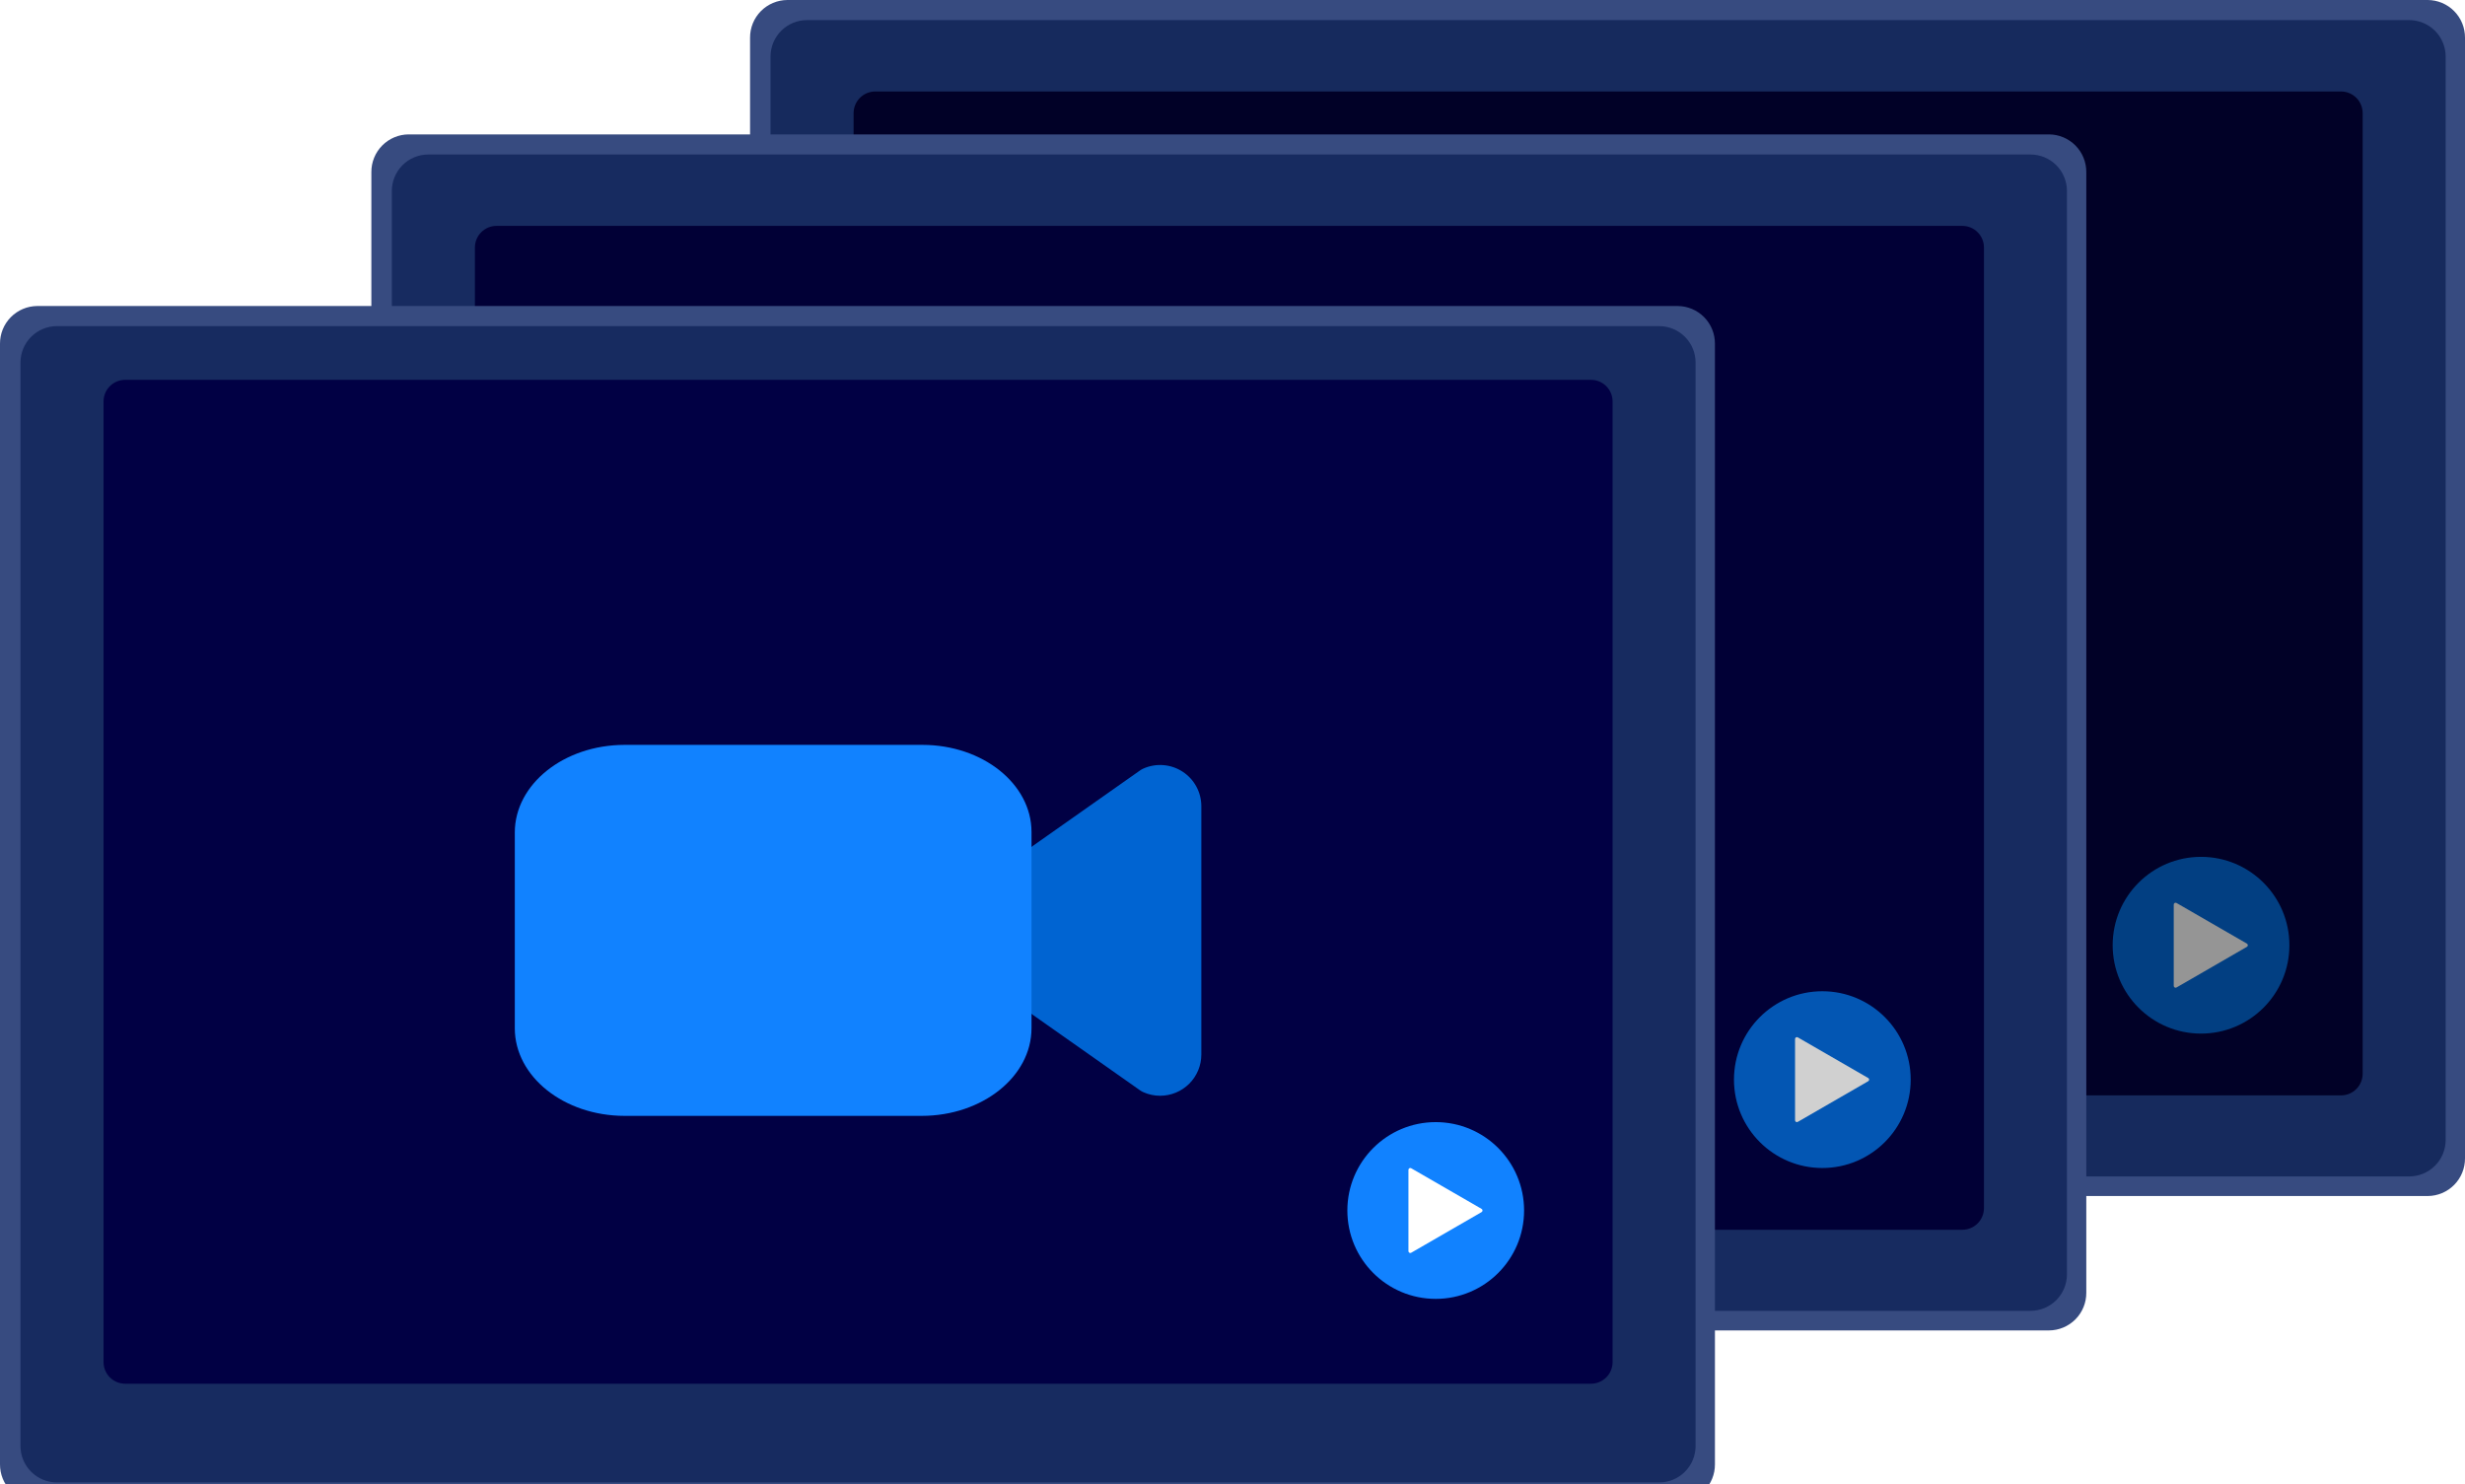 <svg width="558" height="336" viewBox="0 0 558 336" fill="none" xmlns="http://www.w3.org/2000/svg">
<g clip-path="url(#clip0_140_445)">
<path d="M558 262.201C558.012 264.451 557.129 266.614 555.546 268.214C553.964 269.813 551.81 270.719 549.56 270.73H178.231C177.117 270.725 176.015 270.499 174.988 270.068C173.961 269.636 173.029 269.006 172.245 268.214C171.462 267.422 170.842 266.483 170.421 265.452C170 264.42 169.786 263.316 169.792 262.201V8.529C169.78 6.279 170.662 4.116 172.245 2.517C173.828 0.917 175.981 0.012 178.231 0H549.56C550.674 0.006 551.776 0.231 552.803 0.663C553.831 1.095 554.763 1.724 555.546 2.516C556.33 3.308 556.95 4.247 557.371 5.279C557.792 6.31 558.006 7.415 558 8.529V262.201Z" fill="#374B80"/>
<path d="M553.62 258.047C553.62 260.234 552.751 262.332 551.204 263.879C549.658 265.425 547.56 266.294 545.373 266.294H182.672C180.485 266.294 178.388 265.425 176.842 263.879C175.295 262.332 174.426 260.234 174.426 258.047V12.799C174.426 10.612 175.295 8.514 176.842 6.968C178.388 5.421 180.485 4.552 182.672 4.552H545.39C547.574 4.557 549.667 5.427 551.21 6.974C552.753 8.52 553.62 10.615 553.62 12.799V258.047Z" fill="#162A5D"/>
<path d="M198.125 20.709H529.937C531.235 20.709 532.48 21.225 533.398 22.143C534.316 23.061 534.832 24.306 534.832 25.604V243.052C534.832 244.35 534.316 245.595 533.398 246.513C532.48 247.431 531.235 247.947 529.937 247.947H198.125C196.827 247.947 195.582 247.431 194.664 246.513C193.746 245.595 193.23 244.35 193.23 243.052V25.604C193.23 24.306 193.746 23.061 194.664 22.143C195.582 21.225 196.827 20.709 198.125 20.709Z" fill="#010127"/>
<path d="M432.407 171.766C431.101 171.765 429.81 171.489 428.617 170.958C428.34 170.835 428.075 170.684 427.827 170.509L403.712 153.532C402.489 152.671 401.491 151.529 400.802 150.201C400.113 148.874 399.753 147.4 399.753 145.904V122.752C399.753 121.256 400.113 119.782 400.802 118.455C401.491 117.127 402.489 115.985 403.712 115.124L427.827 98.147C428.075 97.972 428.34 97.822 428.617 97.698C430.038 97.067 431.593 96.8 433.143 96.923C434.693 97.045 436.187 97.553 437.491 98.4C438.794 99.247 439.866 100.407 440.607 101.773C441.349 103.14 441.737 104.67 441.737 106.224V162.432C441.737 164.906 440.754 167.28 439.005 169.03C437.255 170.78 434.882 171.763 432.407 171.763L432.407 171.766Z" fill="#3F3D56"/>
<path d="M378.438 176.317H311.181C297.459 176.306 286.339 167.435 286.325 156.489V112.167C286.339 101.221 297.459 92.35 311.181 92.339H378.614C392.238 92.352 403.278 101.159 403.294 112.027V156.489C403.28 167.435 392.16 176.306 378.438 176.317Z" fill="#3F3D56"/>
<path d="M498.246 233.964C509.293 233.964 518.249 225.008 518.249 213.959C518.249 202.91 509.293 193.954 498.246 193.954C487.199 193.954 478.243 202.91 478.243 213.959C478.243 225.008 487.199 233.964 498.246 233.964Z" fill="#023F82"/>
<path d="M508.636 213.6L492.691 204.394C492.628 204.357 492.557 204.338 492.484 204.338C492.412 204.338 492.34 204.357 492.277 204.394C492.214 204.43 492.162 204.482 492.126 204.545C492.089 204.608 492.07 204.68 492.07 204.752V223.166C492.07 223.238 492.089 223.31 492.126 223.373C492.162 223.436 492.214 223.488 492.277 223.524C492.34 223.561 492.412 223.58 492.484 223.58C492.557 223.58 492.628 223.561 492.691 223.524L508.636 214.318C508.699 214.281 508.751 214.229 508.787 214.166C508.824 214.103 508.843 214.032 508.843 213.959C508.843 213.886 508.824 213.815 508.787 213.752C508.751 213.689 508.699 213.637 508.636 213.6L492.691 204.394C492.628 204.357 492.557 204.338 492.484 204.338C492.412 204.338 492.34 204.357 492.277 204.394C492.214 204.43 492.162 204.482 492.126 204.545C492.089 204.608 492.07 204.68 492.07 204.752V223.166C492.07 223.238 492.089 223.31 492.126 223.373C492.162 223.436 492.214 223.488 492.277 223.524C492.34 223.561 492.412 223.58 492.484 223.58C492.557 223.58 492.628 223.561 492.691 223.524L508.636 214.318C508.699 214.281 508.751 214.229 508.787 214.166C508.824 214.103 508.843 214.032 508.843 213.959C508.843 213.886 508.824 213.815 508.787 213.752C508.751 213.689 508.699 213.637 508.636 213.6Z" fill="#959595"/>
<path d="M472.274 292.623C472.286 294.874 471.404 297.037 469.821 298.636C468.238 300.236 466.085 301.141 463.835 301.153H92.506C91.392 301.147 90.29 300.922 89.263 300.49C88.235 300.058 87.303 299.428 86.52 298.636C85.736 297.844 85.116 296.906 84.695 295.874C84.274 294.842 84.06 293.738 84.066 292.624V38.952C84.054 36.701 84.937 34.538 86.519 32.939C88.102 31.339 90.255 30.434 92.506 30.422H463.835C464.949 30.428 466.051 30.653 467.078 31.085C468.105 31.517 469.037 32.147 469.821 32.939C470.604 33.731 471.224 34.669 471.645 35.701C472.066 36.733 472.28 37.837 472.274 38.951V292.623Z" fill="#374B80"/>
<path d="M467.894 288.469C467.894 290.657 467.025 292.754 465.479 294.301C463.932 295.848 461.835 296.717 459.648 296.717H96.947C94.76 296.717 92.662 295.848 91.116 294.301C89.57 292.754 88.701 290.657 88.701 288.469V43.222C88.701 41.034 89.57 38.937 91.116 37.39C92.662 35.843 94.76 34.974 96.947 34.974H459.664C461.849 34.979 463.942 35.85 465.485 37.396C467.028 38.942 467.894 41.037 467.894 43.222V288.469Z" fill="#172B60"/>
<path d="M112.4 51.132H444.212C445.51 51.132 446.755 51.647 447.673 52.565C448.591 53.483 449.107 54.728 449.107 56.027V273.474C449.107 274.772 448.591 276.017 447.673 276.935C446.755 277.853 445.51 278.369 444.212 278.369H112.4C111.102 278.369 109.857 277.853 108.939 276.935C108.021 276.017 107.505 274.772 107.505 273.474V56.027C107.505 54.728 108.021 53.483 108.939 52.565C109.857 51.647 111.102 51.132 112.4 51.132Z" fill="#010036"/>
<path d="M346.682 202.188C345.376 202.187 344.085 201.912 342.892 201.38C342.614 201.257 342.349 201.107 342.101 200.931L317.987 183.955C316.764 183.094 315.766 181.951 315.077 180.624C314.388 179.296 314.028 177.822 314.027 176.327V153.174C314.028 151.678 314.387 150.205 315.077 148.877C315.766 147.55 316.764 146.407 317.987 145.546L342.101 128.57C342.349 128.394 342.614 128.244 342.892 128.121C344.312 127.489 345.868 127.222 347.417 127.345C348.967 127.468 350.462 127.976 351.765 128.823C353.069 129.67 354.14 130.829 354.882 132.196C355.623 133.562 356.012 135.092 356.012 136.647V192.854C356.012 195.329 355.029 197.702 353.279 199.452C351.529 201.202 349.156 202.185 346.682 202.185L346.682 202.188Z" fill="#3F3D56"/>
<path d="M292.713 206.74H225.456C211.734 206.728 200.614 197.858 200.6 186.911V142.589C200.614 131.643 211.734 122.772 225.456 122.761H292.889C306.513 122.774 317.553 131.581 317.569 142.449V186.911C317.555 197.858 306.435 206.728 292.713 206.74Z" fill="#3F3D56"/>
<path d="M412.521 264.387C423.568 264.387 432.524 255.43 432.524 244.381C432.524 233.333 423.568 224.376 412.521 224.376C401.474 224.376 392.518 233.333 392.518 244.381C392.518 255.43 401.474 264.387 412.521 264.387Z" fill="#0356B3"/>
<path d="M422.91 244.023L406.966 234.816C406.903 234.78 406.831 234.76 406.759 234.76C406.686 234.76 406.615 234.78 406.552 234.816C406.489 234.852 406.437 234.905 406.4 234.968C406.364 235.03 406.345 235.102 406.345 235.175V253.588C406.345 253.661 406.364 253.732 406.4 253.795C406.437 253.858 406.489 253.91 406.552 253.946C406.615 253.983 406.686 254.002 406.759 254.002C406.831 254.002 406.903 253.983 406.966 253.946L422.91 244.74C422.973 244.703 423.025 244.651 423.062 244.588C423.098 244.525 423.117 244.454 423.117 244.381C423.117 244.309 423.098 244.237 423.062 244.174C423.025 244.111 422.973 244.059 422.91 244.023L406.966 234.816C406.903 234.78 406.831 234.76 406.759 234.76C406.686 234.76 406.615 234.78 406.552 234.816C406.489 234.852 406.437 234.905 406.4 234.968C406.364 235.03 406.345 235.102 406.345 235.175V253.588C406.345 253.661 406.364 253.732 406.4 253.795C406.437 253.858 406.489 253.91 406.552 253.946C406.615 253.983 406.686 254.002 406.759 254.002C406.831 254.002 406.903 253.983 406.966 253.946L422.91 244.74C422.973 244.703 423.025 244.651 423.062 244.588C423.098 244.525 423.117 244.454 423.117 244.381C423.117 244.309 423.098 244.237 423.062 244.174C423.025 244.111 422.973 244.059 422.91 244.023Z" fill="#D0D0D0"/>
<g filter="url(#filter0_d_140_445)">
<path d="M388.208 327.471C388.22 329.721 387.338 331.884 385.755 333.483C384.172 335.083 382.019 335.988 379.769 336H8.44C7.326 335.994 6.224 335.769 5.197 335.337C4.17 334.905 3.237 334.276 2.454 333.484C1.67 332.692 1.05 331.753 0.629 330.721C0.208 329.69 -0.006 328.585 0 327.471V73.799C-0.012 71.549 0.871 69.386 2.454 67.786C4.036 66.186 6.19 65.281 8.44 65.269H379.769C380.883 65.275 381.985 65.501 383.012 65.932C384.039 66.364 384.971 66.994 385.755 67.786C386.538 68.578 387.159 69.516 387.58 70.548C388.001 71.58 388.214 72.684 388.208 73.799V327.471Z" fill="#374B80"/>
</g>
<g filter="url(#filter1_d_140_445)">
<path d="M383.828 323.317C383.828 325.504 382.959 327.602 381.413 329.148C379.866 330.695 377.769 331.564 375.582 331.564H12.881C10.694 331.564 8.597 330.695 7.05 329.148C5.504 327.602 4.635 325.504 4.635 323.317V78.069C4.635 75.882 5.504 73.784 7.05 72.237C8.597 70.691 10.694 69.822 12.881 69.822H375.598C377.783 69.826 379.876 70.697 381.419 72.243C382.962 73.79 383.828 75.885 383.828 78.069V323.317Z" fill="#172B60"/>
</g>
<path d="M28.334 85.979H360.146C360.789 85.979 361.425 86.106 362.019 86.352C362.613 86.597 363.152 86.958 363.607 87.413C364.061 87.867 364.422 88.407 364.668 89.001C364.914 89.595 365.04 90.231 365.04 90.874V308.321C365.04 308.964 364.914 309.601 364.668 310.195C364.422 310.789 364.061 311.328 363.607 311.783C363.152 312.237 362.613 312.598 362.019 312.844C361.425 313.09 360.789 313.217 360.146 313.217H28.334C27.035 313.217 25.791 312.701 24.873 311.783C23.955 310.865 23.439 309.62 23.439 308.321V90.874C23.439 89.576 23.955 88.331 24.873 87.413C25.791 86.495 27.035 85.979 28.334 85.979Z" fill="#010044"/>
<g filter="url(#filter2_d_140_445)">
<path d="M262.616 237.035C261.31 237.034 260.019 236.759 258.826 236.227C258.548 236.104 258.283 235.954 258.036 235.778L233.921 218.802C232.698 217.941 231.7 216.799 231.011 215.471C230.322 214.143 229.962 212.67 229.961 211.174V188.021C229.962 186.526 230.322 185.052 231.011 183.724C231.7 182.397 232.698 181.254 233.921 180.393L258.036 163.417C258.283 163.242 258.548 163.091 258.826 162.968C260.246 162.336 261.802 162.07 263.352 162.192C264.901 162.315 266.396 162.823 267.699 163.67C269.003 164.517 270.074 165.676 270.816 167.043C271.557 168.409 271.946 169.939 271.946 171.494V227.701C271.946 230.176 270.963 232.549 269.213 234.299C267.463 236.049 265.09 237.032 262.616 237.032L262.616 237.035Z" fill="#0064D2"/>
</g>
<g filter="url(#filter3_d_140_445)">
<path d="M208.647 241.587H141.39C127.668 241.576 116.548 232.705 116.534 221.759V177.437C116.548 166.49 127.668 157.62 141.39 157.608H208.823C222.447 157.621 233.487 166.428 233.503 177.297V221.759C233.489 232.705 222.369 241.576 208.647 241.587Z" fill="#1182FF"/>
</g>
<path d="M325.003 294.011C336.05 294.011 345.006 285.054 345.006 274.005C345.006 262.957 336.05 254 325.003 254C313.956 254 305 262.957 305 274.005C305 285.054 313.956 294.011 325.003 294.011Z" fill="#1182FF"/>
<path d="M335.393 273.647L319.448 264.44C319.385 264.404 319.314 264.385 319.241 264.385C319.168 264.385 319.097 264.404 319.034 264.44C318.971 264.476 318.919 264.529 318.883 264.592C318.846 264.655 318.827 264.726 318.827 264.799V283.212C318.827 283.285 318.846 283.356 318.883 283.419C318.919 283.482 318.971 283.534 319.034 283.571C319.097 283.607 319.168 283.626 319.241 283.626C319.314 283.626 319.385 283.607 319.448 283.571L335.393 274.364C335.456 274.328 335.508 274.275 335.544 274.212C335.581 274.149 335.6 274.078 335.6 274.005C335.6 273.933 335.581 273.861 335.544 273.798C335.508 273.735 335.456 273.683 335.393 273.647L319.448 264.44C319.385 264.404 319.314 264.385 319.241 264.385C319.168 264.385 319.097 264.404 319.034 264.44C318.971 264.476 318.919 264.529 318.883 264.592C318.846 264.655 318.827 264.726 318.827 264.799V283.212C318.827 283.285 318.846 283.356 318.883 283.419C318.919 283.482 318.971 283.534 319.034 283.571C319.097 283.607 319.168 283.626 319.241 283.626C319.314 283.626 319.385 283.607 319.448 283.571L335.393 274.364C335.456 274.328 335.508 274.275 335.544 274.212C335.581 274.149 335.6 274.078 335.6 274.005C335.6 273.933 335.581 273.861 335.544 273.798C335.508 273.735 335.456 273.683 335.393 273.647Z" fill="white"/>
</g>
<defs>
<filter id="filter0_d_140_445" x="-4" y="65.269" width="396.208" height="278.73" filterUnits="userSpaceOnUse" color-interpolation-filters="sRGB">
<feFlood flood-opacity="0" result="BackgroundImageFix"/>
<feColorMatrix in="SourceAlpha" type="matrix" values="0 0 0 0 0 0 0 0 0 0 0 0 0 0 0 0 0 0 127 0" result="hardAlpha"/>
<feOffset dy="4"/>
<feGaussianBlur stdDeviation="2"/>
<feComposite in2="hardAlpha" operator="out"/>
<feColorMatrix type="matrix" values="0 0 0 0 0 0 0 0 0 0 0 0 0 0 0 0 0 0 0.25 0"/>
<feBlend mode="normal" in2="BackgroundImageFix" result="effect1_dropShadow_140_445"/>
<feBlend mode="normal" in="SourceGraphic" in2="effect1_dropShadow_140_445" result="shape"/>
</filter>
<filter id="filter1_d_140_445" x="0.635" y="69.822" width="387.193" height="269.742" filterUnits="userSpaceOnUse" color-interpolation-filters="sRGB">
<feFlood flood-opacity="0" result="BackgroundImageFix"/>
<feColorMatrix in="SourceAlpha" type="matrix" values="0 0 0 0 0 0 0 0 0 0 0 0 0 0 0 0 0 0 127 0" result="hardAlpha"/>
<feOffset dy="4"/>
<feGaussianBlur stdDeviation="2"/>
<feComposite in2="hardAlpha" operator="out"/>
<feColorMatrix type="matrix" values="0 0 0 0 0 0 0 0 0 0 0 0 0 0 0 0 0 0 0.25 0"/>
<feBlend mode="normal" in2="BackgroundImageFix" result="effect1_dropShadow_140_445"/>
<feBlend mode="normal" in="SourceGraphic" in2="effect1_dropShadow_140_445" result="shape"/>
</filter>
<filter id="filter2_d_140_445" x="225.961" y="162.163" width="49.984" height="89.872" filterUnits="userSpaceOnUse" color-interpolation-filters="sRGB">
<feFlood flood-opacity="0" result="BackgroundImageFix"/>
<feColorMatrix in="SourceAlpha" type="matrix" values="0 0 0 0 0 0 0 0 0 0 0 0 0 0 0 0 0 0 127 0" result="hardAlpha"/>
<feOffset dy="11"/>
<feGaussianBlur stdDeviation="2"/>
<feComposite in2="hardAlpha" operator="out"/>
<feColorMatrix type="matrix" values="0 0 0 0 0 0 0 0 0 0 0 0 0 0 0 0 0 0 0.4 0"/>
<feBlend mode="normal" in2="BackgroundImageFix" result="effect1_dropShadow_140_445"/>
<feBlend mode="normal" in="SourceGraphic" in2="effect1_dropShadow_140_445" result="shape"/>
</filter>
<filter id="filter3_d_140_445" x="112.534" y="157.608" width="124.969" height="98.978" filterUnits="userSpaceOnUse" color-interpolation-filters="sRGB">
<feFlood flood-opacity="0" result="BackgroundImageFix"/>
<feColorMatrix in="SourceAlpha" type="matrix" values="0 0 0 0 0 0 0 0 0 0 0 0 0 0 0 0 0 0 127 0" result="hardAlpha"/>
<feOffset dy="11"/>
<feGaussianBlur stdDeviation="2"/>
<feComposite in2="hardAlpha" operator="out"/>
<feColorMatrix type="matrix" values="0 0 0 0 0 0 0 0 0 0 0 0 0 0 0 0 0 0 0.4 0"/>
<feBlend mode="normal" in2="BackgroundImageFix" result="effect1_dropShadow_140_445"/>
<feBlend mode="normal" in="SourceGraphic" in2="effect1_dropShadow_140_445" result="shape"/>
</filter>
<clipPath id="clip0_140_445">
<rect width="558" height="336" fill="white"/>
</clipPath>
</defs>
</svg>
